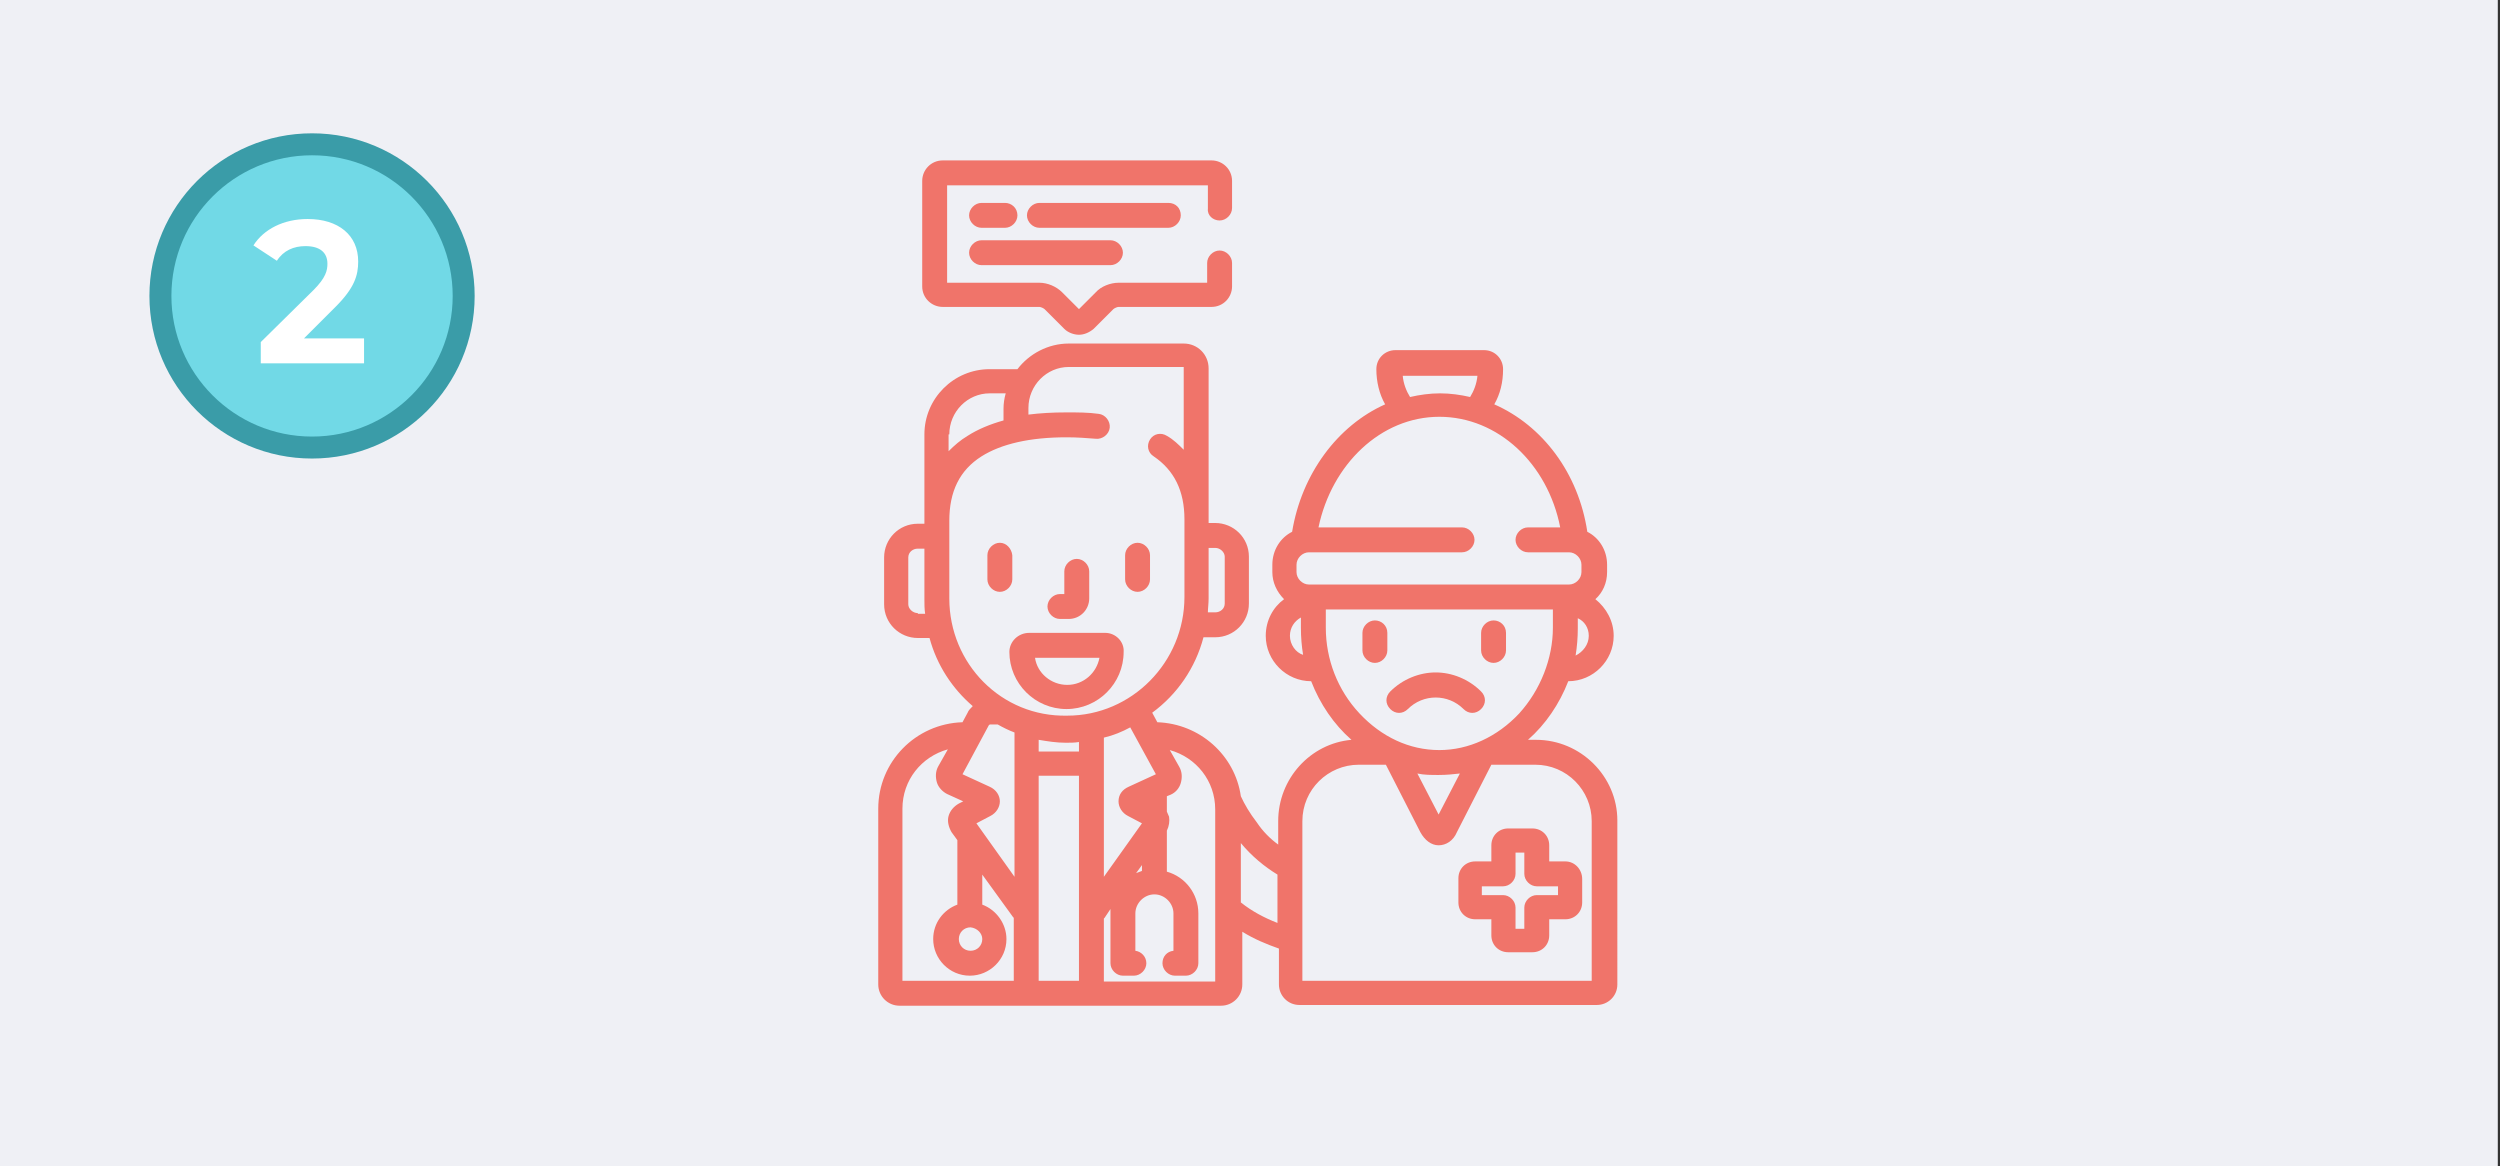 <?xml version="1.0" encoding="utf-8"?>
<!-- Generator: Adobe Illustrator 22.1.0, SVG Export Plug-In . SVG Version: 6.00 Build 0)  -->
<svg version="1.1" id="Layer_1" xmlns="http://www.w3.org/2000/svg" xmlns:xlink="http://www.w3.org/1999/xlink" x="0px" y="0px"
	 width="341.3px" height="159.2px" viewBox="0 0 341.3 159.2" style="enable-background:new 0 0 341.3 159.2;" xml:space="preserve"
	>
<rect x="0" y="0" width="341.3" height="159.2" fill="#333333" stroke="none"/>
<style type="text/css">
	.st0{fill:#EFF0F5;}
	.st1{fill:#71D9E6;stroke:#3A9CA8;stroke-width:3;stroke-miterlimit:10;}
	.st2{enable-background:new    ;}
	.st3{fill:#FFFFFF;}
	.st4{fill:#F0746A;}
</style>
<g>
	<rect x="-0.3" class="st0" width="341.3" height="159.2"/>
	<ellipse class="st1" cx="42.6" cy="40.4" rx="20.7" ry="20.7"/>
	<g class="st2">
		<path class="st3" d="M49.7,45.9v3.7H35.6v-2.9l7.2-7.1c1.7-1.7,1.9-2.7,1.9-3.6c0-1.5-1-2.4-3-2.4c-1.6,0-3,0.6-3.9,2l-3.2-2.1
			c1.4-2.2,4.1-3.6,7.4-3.6c4.2,0,6.9,2.2,6.9,5.8c0,1.9-0.5,3.6-3.1,6.2l-4.3,4.3H49.7z"/>
	</g>
	<g>
		<path class="st4" d="M166.5,30.1c0.9,0,1.7-0.8,1.7-1.7v-3.7c0-1.6-1.3-2.8-2.8-2.8h-36.7c-1.6,0-2.8,1.3-2.8,2.8v14.4
			c0,1.6,1.3,2.8,2.8,2.8h13.2c0.2,0,0.6,0.2,0.7,0.3l2.7,2.7c0.5,0.5,1.3,0.8,2,0.8s1.4-0.3,2-0.8l2.7-2.7c0.1-0.1,0.5-0.3,0.7-0.3
			h12.7c1.6,0,2.8-1.3,2.8-2.8v-3.2c0-0.9-0.8-1.7-1.7-1.7s-1.7,0.8-1.7,1.7v2.7h-12.1c-1.1,0-2.4,0.5-3.1,1.3l-2.3,2.3l-2.3-2.3
			c-0.8-0.8-2-1.3-3.1-1.3h-12.6V25.3h35.6v3.2C164.8,29.4,165.6,30.1,166.5,30.1L166.5,30.1z"/>
		<path class="st4" d="M147,76.3c-0.9,0-1.7,0.8-1.7,1.7v3.1h-0.6c-0.9,0-1.7,0.8-1.7,1.7c0,0.9,0.8,1.7,1.7,1.7h1.2
			c1.6,0,2.8-1.3,2.8-2.8V78C148.7,77.1,147.9,76.3,147,76.3L147,76.3z"/>
		<path class="st4" d="M155.3,74.1c-0.9,0-1.7,0.8-1.7,1.7v3.3c0,0.9,0.8,1.7,1.7,1.7s1.7-0.8,1.7-1.7v-3.3
			C157,74.9,156.2,74.1,155.3,74.1L155.3,74.1z"/>
		<path class="st4" d="M136.5,74.1c-0.9,0-1.7,0.8-1.7,1.7v3.3c0,0.9,0.8,1.7,1.7,1.7s1.7-0.8,1.7-1.7v-3.3
			C138.1,74.9,137.4,74.1,136.5,74.1L136.5,74.1z"/>
		<path class="st4" d="M150.9,86.4h-10.4c-1.5,0-2.7,1.2-2.7,2.6c0,4.3,3.5,7.8,7.8,7.8s7.8-3.5,7.8-7.8
			C153.5,87.6,152.3,86.4,150.9,86.4L150.9,86.4z M145.7,93.5c-2.2,0-4.1-1.6-4.4-3.7h8.8C149.7,91.9,147.9,93.5,145.7,93.5
			L145.7,93.5z"/>
		<path class="st4" d="M209.7,101h-1.1c2.4-2.1,4.3-4.9,5.5-8c3.4,0,6.2-2.8,6.2-6.2c0-2-1-3.8-2.5-5c1-0.9,1.6-2.2,1.6-3.7v-1
			c0-2-1.1-3.7-2.7-4.5c-1.2-8-6.1-14.5-12.7-17.4c0.8-1.4,1.2-3,1.2-4.8c0-1.4-1.1-2.6-2.6-2.6h-12.1c-1.4,0-2.6,1.1-2.6,2.6
			c0,1.7,0.4,3.4,1.2,4.8c-6.5,2.9-11.4,9.5-12.7,17.4c-1.6,0.8-2.7,2.5-2.7,4.5v1c0,1.4,0.6,2.7,1.6,3.7c-1.5,1.1-2.5,2.9-2.5,5
			c0,3.4,2.8,6.2,6.2,6.2c1.2,3.1,3.1,5.9,5.5,8c-5.6,0.5-10,5.3-10,11.1v3.2c-1.1-0.8-2.1-1.8-2.9-3c-1-1.3-1.7-2.5-2.2-3.6
			c-0.8-5.6-5.6-9.9-11.4-10.1l-0.7-1.3c3.4-2.5,5.9-6.1,7-10.3h1.6c2.6,0,4.6-2.1,4.6-4.6V76c0-2.6-2.1-4.6-4.6-4.6H165V50.3
			c0-1.9-1.5-3.4-3.4-3.4h-15.7c-2.8,0-5.4,1.4-7,3.5h-3.8c-4.9,0-8.9,4-8.9,8.9v12.2h-0.9c-2.6,0-4.6,2.1-4.6,4.6v6.4
			c0,2.6,2.1,4.6,4.6,4.6h1.6c1,3.7,3.1,6.9,5.9,9.3c-0.3,0.3-0.6,0.6-0.7,0.9l-0.7,1.3c-6.4,0.2-11.5,5.4-11.5,11.8v24
			c0,1.6,1.3,2.9,2.9,2.9h43.9c1.6,0,2.9-1.3,2.9-2.9v-7.2c1.6,1,3.3,1.7,5,2.3v4.9c0,1.5,1.2,2.8,2.8,2.8H218
			c1.5,0,2.8-1.2,2.8-2.8V112C220.8,106,215.8,101,209.7,101L209.7,101z M165,81.7v-6.9h0.9c0.7,0,1.3,0.6,1.3,1.2v6.4
			c0,0.7-0.6,1.2-1.3,1.2h-1C164.9,83.1,165,82.4,165,81.7L165,81.7z M125.3,83.7c-0.7,0-1.3-0.6-1.3-1.2v-6.4
			c0-0.7,0.6-1.2,1.3-1.2h0.9v6.9c0,0.7,0,1.3,0.1,2h-1V83.7z M157.8,105.7l-3.7,1.7c-0.9,0.4-1.4,1.1-1.4,2c0,0.8,0.5,1.6,1.3,2
			l1.9,1l-5.2,7.3v-19c1.3-0.3,2.5-0.8,3.6-1.4L157.8,105.7z M155.9,118.1v0.8c-0.3,0.1-0.5,0.2-0.8,0.3L155.9,118.1z M129.6,59.3
			c0-3.1,2.5-5.6,5.5-5.6h2.2c-0.2,0.7-0.3,1.4-0.3,2.1v1.6c-1.8,0.5-3.5,1.2-4.9,2.1c-1,0.6-1.8,1.3-2.6,2.1v-2.3H129.6z
			 M129.6,81.7V71.1c0-4,1.4-6.9,4.4-8.8c2.7-1.7,6.6-2.6,11.6-2.6c1.4,0,2.8,0.1,4,0.2c0.9,0.1,1.8-0.6,1.9-1.5
			c0.1-0.9-0.6-1.8-1.5-1.9c-1.4-0.2-2.9-0.2-4.4-0.2c-1.9,0-3.6,0.1-5.2,0.3v-0.9c0-3.1,2.5-5.6,5.5-5.6h15.7l0,0v11.3
			c-0.7-0.7-1.4-1.4-2.3-1.9c-0.8-0.5-1.8-0.3-2.3,0.5s-0.3,1.8,0.5,2.3c2.8,1.9,4.2,4.7,4.2,8.6v10.6c0,8.9-7.2,16.2-16,16.2
			C136.7,97.9,129.6,90.6,129.6,81.7L129.6,81.7z M135,99c0,0,0.1-0.1,0.2-0.1h1c0.7,0.4,1.5,0.8,2.3,1.1v19.7l-5.2-7.3l1.9-1
			c0.8-0.4,1.3-1.2,1.3-2s-0.5-1.6-1.4-2l-3.7-1.7L135,99z M134.1,128.2c0,0.9-0.7,1.6-1.6,1.6c-0.9,0-1.6-0.7-1.6-1.6
			c0-0.9,0.7-1.6,1.6-1.6C133.4,126.7,134.1,127.4,134.1,128.2L134.1,128.2z M138.5,133.9h-15.3v-23.5c0-3.9,2.6-7.1,6.2-8.1
			l-1.3,2.3c-0.4,0.7-0.4,1.5-0.2,2.2c0.2,0.7,0.8,1.3,1.4,1.6l2.2,1l-0.6,0.3c-0.7,0.4-1.2,1-1.4,1.7s0,1.5,0.4,2.2l0.8,1.1v8.8
			c-1.9,0.7-3.3,2.5-3.3,4.7c0,2.7,2.2,5,5,5c2.7,0,5-2.2,5-5c0-2.1-1.4-4-3.3-4.7v-4.1l4.2,5.8l0.1,0.1v8.6H138.5z M147.3,133.9
			h-5.5v-28h5.5V133.9z M147.3,102.6h-5.5V101c1.2,0.2,2.4,0.4,3.7,0.4c0.6,0,1.2,0,1.8-0.1V102.6z M150.7,133.9v-8.5l0.1-0.1
			l0.8-1.2c0,0.2,0,0.4,0,0.6v6.8c0,0.9,0.8,1.7,1.7,1.7h1.5c0.9,0,1.7-0.8,1.7-1.7s-0.7-1.6-1.5-1.7v-5.1c0-1.4,1.2-2.6,2.6-2.6
			c1.4,0,2.6,1.2,2.6,2.6v5.1c-0.9,0.1-1.5,0.8-1.5,1.7s0.8,1.7,1.7,1.7h1.5c0.9,0,1.7-0.8,1.7-1.7v-6.8c0-2.7-1.8-5-4.3-5.7v-5.6
			c0.3-0.6,0.4-1.3,0.3-1.9c-0.1-0.2-0.2-0.5-0.3-0.7v-2.1l0.5-0.2c0.7-0.3,1.2-0.9,1.4-1.6s0.2-1.5-0.2-2.2l-1.3-2.3
			c3.6,1,6.2,4.2,6.2,8.1V134h-15.2V133.9z M174.4,126c-1.8-0.7-3.5-1.6-5-2.8v-8.1c1.5,1.8,3.2,3.2,5,4.3V126z M216.9,86.8
			c0,1.2-0.8,2.2-1.8,2.7c0.2-1.2,0.3-2.5,0.3-3.7v-1.4C216.3,84.8,216.9,85.7,216.9,86.8L216.9,86.8z M201.7,51.3
			c-0.1,1.1-0.5,2.1-1,2.9c-1.3-0.3-2.7-0.5-4.1-0.5c-1.4,0-2.8,0.2-4.1,0.5c-0.5-0.8-0.9-1.8-1-2.9H201.7z M176.1,86.8
			c0-1.1,0.6-2,1.5-2.5v1.4c0,1.3,0.1,2.5,0.3,3.7C176.9,89.1,176.1,88,176.1,86.8L176.1,86.8z M178.7,79.8c-0.9,0-1.7-0.8-1.7-1.7
			v-1c0-0.9,0.8-1.7,1.7-1.7h20.9c0.9,0,1.7-0.8,1.7-1.7c0-0.9-0.8-1.7-1.7-1.7H180c1.8-8.6,8.5-15.1,16.5-15.1S211.3,63.3,213,72
			h-4.4c-0.9,0-1.7,0.8-1.7,1.7c0,0.9,0.8,1.7,1.7,1.7h5.6c0.9,0,1.7,0.8,1.7,1.7v1c0,0.9-0.8,1.7-1.7,1.7H178.7z M181,85.7v-2.5h31
			v2.5c0,4.2-1.7,8.5-4.6,11.7c-3,3.2-6.9,5-10.9,5c-4.1,0-7.9-1.8-10.9-5S181,90,181,85.7L181,85.7z M199.3,105.6l-2.9,5.6
			l-2.9-5.6c0.9,0.2,1.9,0.2,2.9,0.2C197.5,105.8,198.4,105.7,199.3,105.6L199.3,105.6z M217.4,133.9h-39.6v-21.8
			c0-4.3,3.5-7.7,7.7-7.7h3.7l4.7,9.2c0.6,1.1,1.5,1.8,2.5,1.8s2-0.6,2.5-1.8l4.7-9.2h6c4.3,0,7.7,3.5,7.7,7.7v21.8H217.4z"/>
		<path class="st4" d="M187.7,84.7c-0.9,0-1.7,0.8-1.7,1.7v2.4c0,0.9,0.8,1.7,1.7,1.7s1.7-0.8,1.7-1.7v-2.4
			C189.4,85.4,188.6,84.7,187.7,84.7L187.7,84.7z"/>
		<path class="st4" d="M203.9,84.7c-0.9,0-1.7,0.8-1.7,1.7v2.4c0,0.9,0.8,1.7,1.7,1.7s1.7-0.8,1.7-1.7v-2.4
			C205.6,85.4,204.8,84.7,203.9,84.7L203.9,84.7z"/>
		<path class="st4" d="M189.8,96.8c0.7,0.7,1.7,0.7,2.4,0c2.1-2.1,5.5-2.1,7.6,0c0.7,0.7,1.7,0.7,2.4,0s0.7-1.7,0-2.4
			c-1.7-1.7-4-2.6-6.2-2.6s-4.5,0.9-6.2,2.6C189.1,95.1,189.1,96.1,189.8,96.8L189.8,96.8z"/>
		<path class="st4" d="M213.7,117.6h-2.2v-2.2c0-1.3-1-2.3-2.3-2.3h-3.3c-1.3,0-2.3,1-2.3,2.3v2.2h-2.2c-1.3,0-2.3,1-2.3,2.3v3.3
			c0,1.3,1,2.3,2.3,2.3h2.2v2.2c0,1.3,1,2.3,2.3,2.3h3.3c1.3,0,2.3-1,2.3-2.3v-2.2h2.2c1.3,0,2.3-1,2.3-2.3V120
			C216,118.7,215,117.6,213.7,117.6L213.7,117.6z M212.7,122.2h-2.9c-0.9,0-1.7,0.8-1.7,1.7v2.9h-1.2v-2.9c0-0.9-0.8-1.7-1.7-1.7
			h-2.9V121h2.9c0.9,0,1.7-0.8,1.7-1.7v-2.9h1.2v2.9c0,0.9,0.8,1.7,1.7,1.7h2.9V122.2z"/>
		<path class="st4" d="M137.2,27.7H134c-0.9,0-1.7,0.8-1.7,1.7c0,0.9,0.8,1.7,1.7,1.7h3.2c0.9,0,1.7-0.8,1.7-1.7
			C138.9,28.4,138.1,27.7,137.2,27.7L137.2,27.7z"/>
		<path class="st4" d="M159.5,27.7h-17.6c-0.9,0-1.7,0.8-1.7,1.7c0,0.9,0.8,1.7,1.7,1.7h17.6c0.9,0,1.7-0.8,1.7-1.7
			C161.2,28.4,160.5,27.7,159.5,27.7L159.5,27.7z"/>
		<path class="st4" d="M151.6,32.8H134c-0.9,0-1.7,0.8-1.7,1.7s0.8,1.7,1.7,1.7h17.6c0.9,0,1.7-0.8,1.7-1.7S152.5,32.8,151.6,32.8
			L151.6,32.8z"/>
	</g>
</g>
</svg>
